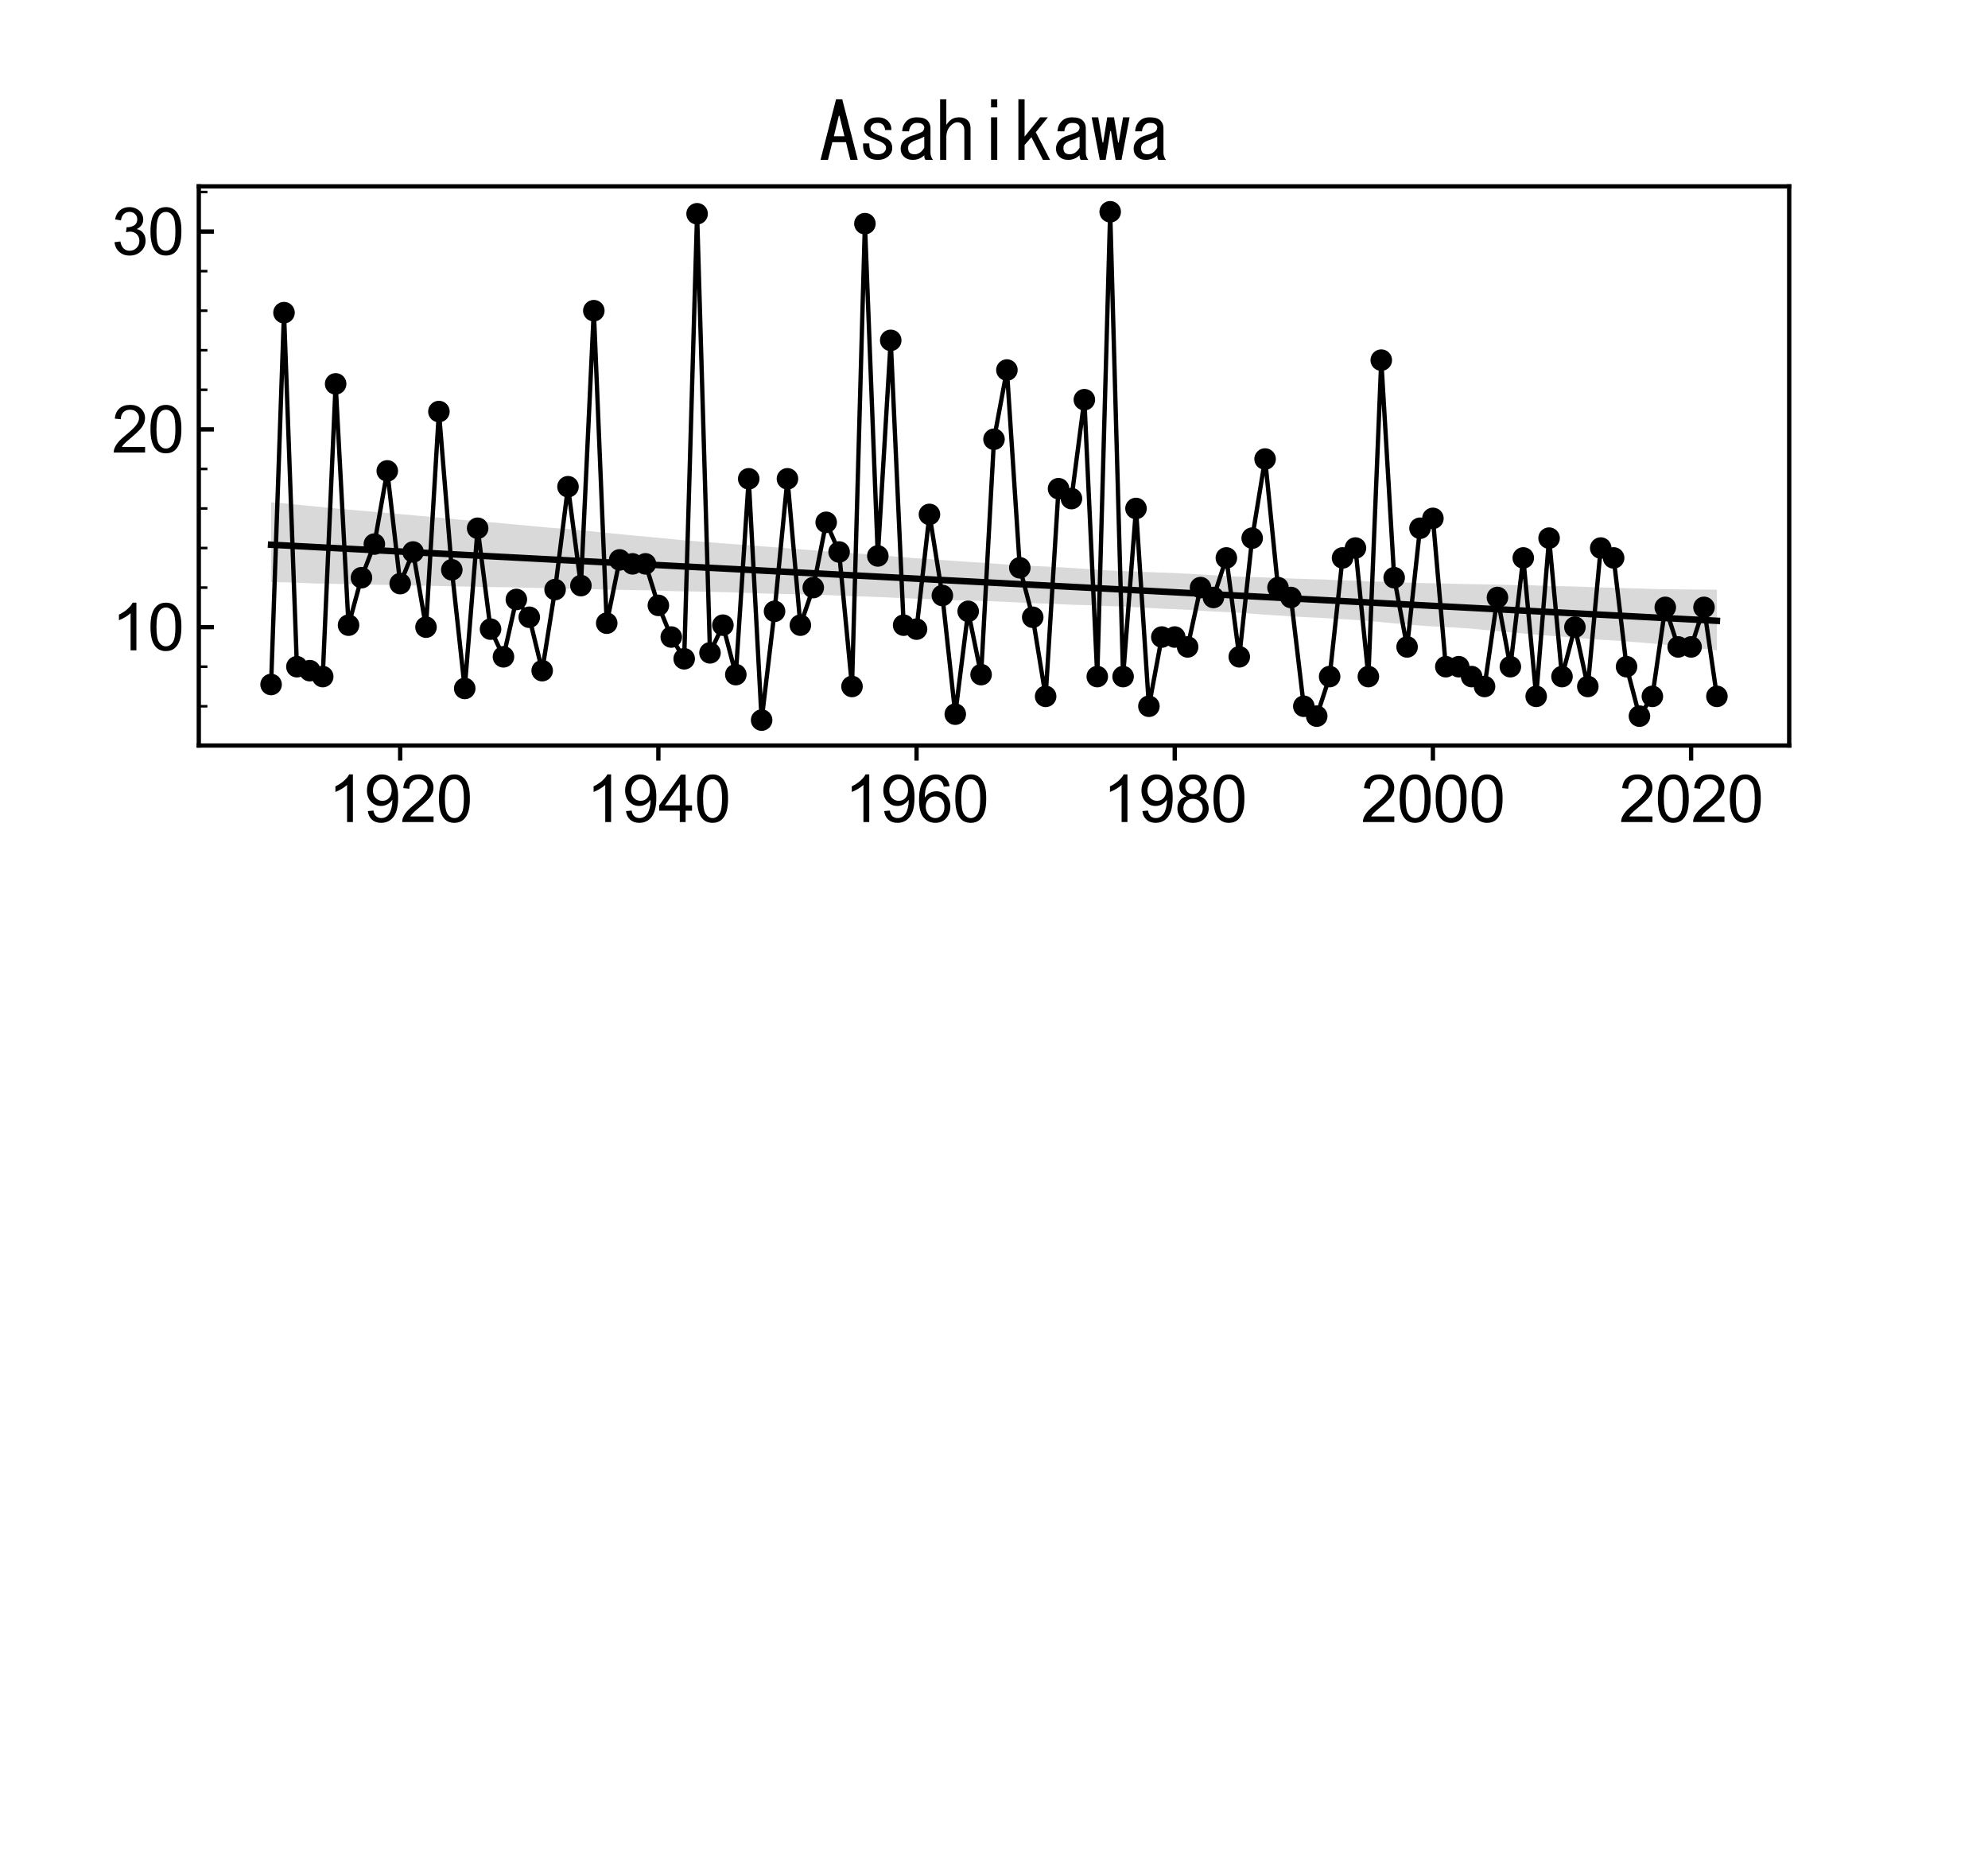 <?xml version="1.0" encoding="utf-8" standalone="no"?>
<!DOCTYPE svg PUBLIC "-//W3C//DTD SVG 1.1//EN"
  "http://www.w3.org/Graphics/SVG/1.1/DTD/svg11.dtd">
<svg xmlns:xlink="http://www.w3.org/1999/xlink" width="460.8pt" height="432pt" viewBox="0 0 460.8 432" xmlns="http://www.w3.org/2000/svg" version="1.1">
 <defs>
  <style type="text/css">*{stroke-linejoin: round; stroke-linecap: butt}</style>
 </defs>
 <g id="figure_1">
  <g id="patch_1">
   <path d="M 0 432 
L 460.8 432 
L 460.8 0 
L 0 0 
z
" style="fill: #ffffff"/>
  </g>
  <g id="axes_1">
   <g id="patch_2">
    <path d="M 46.08 172.8 
L 414.72 172.8 
L 414.72 43.2 
L 46.08 43.2 
z
" style="fill: #ffffff"/>
   </g>
   <g id="PathCollection_1">
    <defs>
     <path id="m3cafbec9c6" style="stroke: #000000; stroke-opacity: 0.8"/>
    </defs>
    <g clip-path="url(#p02bf21911d)">
     <use xlink:href="#m3cafbec9c6" x="62.836" y="158.657" style="fill-opacity: 0.8; stroke: #000000; stroke-opacity: 0.8"/>
     <use xlink:href="#m3cafbec9c6" x="65.829" y="72.471" style="fill-opacity: 0.8; stroke: #000000; stroke-opacity: 0.8"/>
     <use xlink:href="#m3cafbec9c6" x="68.821" y="154.531" style="fill-opacity: 0.8; stroke: #000000; stroke-opacity: 0.8"/>
     <use xlink:href="#m3cafbec9c6" x="71.813" y="155.448" style="fill-opacity: 0.8; stroke: #000000; stroke-opacity: 0.8"/>
     <use xlink:href="#m3cafbec9c6" x="74.805" y="156.823" style="fill-opacity: 0.8; stroke: #000000; stroke-opacity: 0.8"/>
     <use xlink:href="#m3cafbec9c6" x="77.797" y="88.975" style="fill-opacity: 0.8; stroke: #000000; stroke-opacity: 0.8"/>
     <use xlink:href="#m3cafbec9c6" x="80.79" y="144.904" style="fill-opacity: 0.8; stroke: #000000; stroke-opacity: 0.8"/>
     <use xlink:href="#m3cafbec9c6" x="83.782" y="133.902" style="fill-opacity: 0.8; stroke: #000000; stroke-opacity: 0.8"/>
     <use xlink:href="#m3cafbec9c6" x="86.774" y="126.108" style="fill-opacity: 0.8; stroke: #000000; stroke-opacity: 0.8"/>
     <use xlink:href="#m3cafbec9c6" x="89.766" y="109.146" style="fill-opacity: 0.8; stroke: #000000; stroke-opacity: 0.8"/>
     <use xlink:href="#m3cafbec9c6" x="92.758" y="135.277" style="fill-opacity: 0.8; stroke: #000000; stroke-opacity: 0.8"/>
     <use xlink:href="#m3cafbec9c6" x="95.751" y="127.942" style="fill-opacity: 0.8; stroke: #000000; stroke-opacity: 0.8"/>
     <use xlink:href="#m3cafbec9c6" x="98.743" y="145.363" style="fill-opacity: 0.8; stroke: #000000; stroke-opacity: 0.8"/>
     <use xlink:href="#m3cafbec9c6" x="101.735" y="95.393" style="fill-opacity: 0.8; stroke: #000000; stroke-opacity: 0.8"/>
     <use xlink:href="#m3cafbec9c6" x="104.727" y="132.068" style="fill-opacity: 0.8; stroke: #000000; stroke-opacity: 0.8"/>
     <use xlink:href="#m3cafbec9c6" x="107.719" y="159.574" style="fill-opacity: 0.8; stroke: #000000; stroke-opacity: 0.8"/>
     <use xlink:href="#m3cafbec9c6" x="110.712" y="122.441" style="fill-opacity: 0.8; stroke: #000000; stroke-opacity: 0.8"/>
     <use xlink:href="#m3cafbec9c6" x="113.704" y="145.821" style="fill-opacity: 0.8; stroke: #000000; stroke-opacity: 0.8"/>
     <use xlink:href="#m3cafbec9c6" x="116.696" y="152.239" style="fill-opacity: 0.8; stroke: #000000; stroke-opacity: 0.8"/>
     <use xlink:href="#m3cafbec9c6" x="119.688" y="138.944" style="fill-opacity: 0.8; stroke: #000000; stroke-opacity: 0.8"/>
     <use xlink:href="#m3cafbec9c6" x="122.681" y="143.07" style="fill-opacity: 0.8; stroke: #000000; stroke-opacity: 0.8"/>
     <use xlink:href="#m3cafbec9c6" x="125.673" y="155.448" style="fill-opacity: 0.8; stroke: #000000; stroke-opacity: 0.8"/>
     <use xlink:href="#m3cafbec9c6" x="128.665" y="136.652" style="fill-opacity: 0.8; stroke: #000000; stroke-opacity: 0.8"/>
     <use xlink:href="#m3cafbec9c6" x="131.657" y="112.814" style="fill-opacity: 0.8; stroke: #000000; stroke-opacity: 0.8"/>
     <use xlink:href="#m3cafbec9c6" x="134.649" y="135.735" style="fill-opacity: 0.8; stroke: #000000; stroke-opacity: 0.8"/>
     <use xlink:href="#m3cafbec9c6" x="137.642" y="72.013" style="fill-opacity: 0.8; stroke: #000000; stroke-opacity: 0.8"/>
     <use xlink:href="#m3cafbec9c6" x="140.634" y="144.446" style="fill-opacity: 0.8; stroke: #000000; stroke-opacity: 0.8"/>
     <use xlink:href="#m3cafbec9c6" x="143.626" y="129.776" style="fill-opacity: 0.8; stroke: #000000; stroke-opacity: 0.8"/>
     <use xlink:href="#m3cafbec9c6" x="146.618" y="130.693" style="fill-opacity: 0.8; stroke: #000000; stroke-opacity: 0.8"/>
     <use xlink:href="#m3cafbec9c6" x="149.61" y="130.693" style="fill-opacity: 0.8; stroke: #000000; stroke-opacity: 0.8"/>
     <use xlink:href="#m3cafbec9c6" x="152.603" y="140.32" style="fill-opacity: 0.8; stroke: #000000; stroke-opacity: 0.8"/>
     <use xlink:href="#m3cafbec9c6" x="155.595" y="147.655" style="fill-opacity: 0.8; stroke: #000000; stroke-opacity: 0.8"/>
     <use xlink:href="#m3cafbec9c6" x="158.587" y="152.698" style="fill-opacity: 0.8; stroke: #000000; stroke-opacity: 0.8"/>
     <use xlink:href="#m3cafbec9c6" x="161.579" y="49.549" style="fill-opacity: 0.8; stroke: #000000; stroke-opacity: 0.8"/>
     <use xlink:href="#m3cafbec9c6" x="164.571" y="151.322" style="fill-opacity: 0.8; stroke: #000000; stroke-opacity: 0.8"/>
     <use xlink:href="#m3cafbec9c6" x="167.564" y="144.904" style="fill-opacity: 0.8; stroke: #000000; stroke-opacity: 0.8"/>
     <use xlink:href="#m3cafbec9c6" x="170.556" y="156.365" style="fill-opacity: 0.8; stroke: #000000; stroke-opacity: 0.8"/>
     <use xlink:href="#m3cafbec9c6" x="173.548" y="110.98" style="fill-opacity: 0.8; stroke: #000000; stroke-opacity: 0.8"/>
     <use xlink:href="#m3cafbec9c6" x="176.54" y="166.909" style="fill-opacity: 0.8; stroke: #000000; stroke-opacity: 0.8"/>
     <use xlink:href="#m3cafbec9c6" x="179.532" y="141.695" style="fill-opacity: 0.8; stroke: #000000; stroke-opacity: 0.8"/>
     <use xlink:href="#m3cafbec9c6" x="182.525" y="110.98" style="fill-opacity: 0.8; stroke: #000000; stroke-opacity: 0.8"/>
     <use xlink:href="#m3cafbec9c6" x="185.517" y="144.904" style="fill-opacity: 0.8; stroke: #000000; stroke-opacity: 0.8"/>
     <use xlink:href="#m3cafbec9c6" x="188.509" y="136.194" style="fill-opacity: 0.8; stroke: #000000; stroke-opacity: 0.8"/>
     <use xlink:href="#m3cafbec9c6" x="191.501" y="121.065" style="fill-opacity: 0.8; stroke: #000000; stroke-opacity: 0.8"/>
     <use xlink:href="#m3cafbec9c6" x="194.494" y="127.942" style="fill-opacity: 0.8; stroke: #000000; stroke-opacity: 0.8"/>
     <use xlink:href="#m3cafbec9c6" x="197.486" y="159.116" style="fill-opacity: 0.8; stroke: #000000; stroke-opacity: 0.8"/>
     <use xlink:href="#m3cafbec9c6" x="200.478" y="51.842" style="fill-opacity: 0.8; stroke: #000000; stroke-opacity: 0.8"/>
     <use xlink:href="#m3cafbec9c6" x="203.47" y="128.859" style="fill-opacity: 0.8; stroke: #000000; stroke-opacity: 0.8"/>
     <use xlink:href="#m3cafbec9c6" x="206.462" y="78.889" style="fill-opacity: 0.8; stroke: #000000; stroke-opacity: 0.8"/>
     <use xlink:href="#m3cafbec9c6" x="209.455" y="144.904" style="fill-opacity: 0.8; stroke: #000000; stroke-opacity: 0.8"/>
     <use xlink:href="#m3cafbec9c6" x="212.447" y="145.821" style="fill-opacity: 0.8; stroke: #000000; stroke-opacity: 0.8"/>
     <use xlink:href="#m3cafbec9c6" x="215.439" y="119.232" style="fill-opacity: 0.8; stroke: #000000; stroke-opacity: 0.8"/>
     <use xlink:href="#m3cafbec9c6" x="218.431" y="138.028" style="fill-opacity: 0.8; stroke: #000000; stroke-opacity: 0.8"/>
     <use xlink:href="#m3cafbec9c6" x="221.423" y="165.534" style="fill-opacity: 0.8; stroke: #000000; stroke-opacity: 0.8"/>
     <use xlink:href="#m3cafbec9c6" x="224.416" y="141.695" style="fill-opacity: 0.8; stroke: #000000; stroke-opacity: 0.8"/>
     <use xlink:href="#m3cafbec9c6" x="227.408" y="156.365" style="fill-opacity: 0.8; stroke: #000000; stroke-opacity: 0.8"/>
     <use xlink:href="#m3cafbec9c6" x="230.4" y="101.811" style="fill-opacity: 0.8; stroke: #000000; stroke-opacity: 0.8"/>
     <use xlink:href="#m3cafbec9c6" x="233.392" y="85.766" style="fill-opacity: 0.8; stroke: #000000; stroke-opacity: 0.8"/>
     <use xlink:href="#m3cafbec9c6" x="236.384" y="131.609" style="fill-opacity: 0.8; stroke: #000000; stroke-opacity: 0.8"/>
     <use xlink:href="#m3cafbec9c6" x="239.377" y="143.07" style="fill-opacity: 0.8; stroke: #000000; stroke-opacity: 0.8"/>
     <use xlink:href="#m3cafbec9c6" x="242.369" y="161.408" style="fill-opacity: 0.8; stroke: #000000; stroke-opacity: 0.8"/>
     <use xlink:href="#m3cafbec9c6" x="245.361" y="113.272" style="fill-opacity: 0.8; stroke: #000000; stroke-opacity: 0.8"/>
     <use xlink:href="#m3cafbec9c6" x="248.353" y="115.564" style="fill-opacity: 0.8; stroke: #000000; stroke-opacity: 0.8"/>
     <use xlink:href="#m3cafbec9c6" x="251.345" y="92.642" style="fill-opacity: 0.8; stroke: #000000; stroke-opacity: 0.8"/>
     <use xlink:href="#m3cafbec9c6" x="254.338" y="156.823" style="fill-opacity: 0.8; stroke: #000000; stroke-opacity: 0.8"/>
     <use xlink:href="#m3cafbec9c6" x="257.33" y="49.091" style="fill-opacity: 0.8; stroke: #000000; stroke-opacity: 0.8"/>
     <use xlink:href="#m3cafbec9c6" x="260.322" y="156.823" style="fill-opacity: 0.8; stroke: #000000; stroke-opacity: 0.8"/>
     <use xlink:href="#m3cafbec9c6" x="263.314" y="117.856" style="fill-opacity: 0.8; stroke: #000000; stroke-opacity: 0.8"/>
     <use xlink:href="#m3cafbec9c6" x="266.306" y="163.7" style="fill-opacity: 0.8; stroke: #000000; stroke-opacity: 0.8"/>
     <use xlink:href="#m3cafbec9c6" x="269.299" y="147.655" style="fill-opacity: 0.8; stroke: #000000; stroke-opacity: 0.8"/>
     <use xlink:href="#m3cafbec9c6" x="272.291" y="147.655" style="fill-opacity: 0.8; stroke: #000000; stroke-opacity: 0.8"/>
     <use xlink:href="#m3cafbec9c6" x="275.283" y="149.947" style="fill-opacity: 0.8; stroke: #000000; stroke-opacity: 0.8"/>
     <use xlink:href="#m3cafbec9c6" x="278.275" y="136.194" style="fill-opacity: 0.8; stroke: #000000; stroke-opacity: 0.8"/>
     <use xlink:href="#m3cafbec9c6" x="281.268" y="138.486" style="fill-opacity: 0.8; stroke: #000000; stroke-opacity: 0.8"/>
     <use xlink:href="#m3cafbec9c6" x="284.26" y="129.317" style="fill-opacity: 0.8; stroke: #000000; stroke-opacity: 0.8"/>
     <use xlink:href="#m3cafbec9c6" x="287.252" y="152.239" style="fill-opacity: 0.8; stroke: #000000; stroke-opacity: 0.8"/>
     <use xlink:href="#m3cafbec9c6" x="290.244" y="124.733" style="fill-opacity: 0.8; stroke: #000000; stroke-opacity: 0.8"/>
     <use xlink:href="#m3cafbec9c6" x="293.236" y="106.395" style="fill-opacity: 0.8; stroke: #000000; stroke-opacity: 0.8"/>
     <use xlink:href="#m3cafbec9c6" x="296.229" y="136.194" style="fill-opacity: 0.8; stroke: #000000; stroke-opacity: 0.8"/>
     <use xlink:href="#m3cafbec9c6" x="299.221" y="138.486" style="fill-opacity: 0.8; stroke: #000000; stroke-opacity: 0.8"/>
     <use xlink:href="#m3cafbec9c6" x="302.213" y="163.7" style="fill-opacity: 0.8; stroke: #000000; stroke-opacity: 0.8"/>
     <use xlink:href="#m3cafbec9c6" x="305.205" y="165.992" style="fill-opacity: 0.8; stroke: #000000; stroke-opacity: 0.8"/>
     <use xlink:href="#m3cafbec9c6" x="308.197" y="156.823" style="fill-opacity: 0.8; stroke: #000000; stroke-opacity: 0.8"/>
     <use xlink:href="#m3cafbec9c6" x="311.19" y="129.317" style="fill-opacity: 0.8; stroke: #000000; stroke-opacity: 0.8"/>
     <use xlink:href="#m3cafbec9c6" x="314.182" y="127.025" style="fill-opacity: 0.8; stroke: #000000; stroke-opacity: 0.8"/>
     <use xlink:href="#m3cafbec9c6" x="317.174" y="156.823" style="fill-opacity: 0.8; stroke: #000000; stroke-opacity: 0.8"/>
     <use xlink:href="#m3cafbec9c6" x="320.166" y="83.474" style="fill-opacity: 0.8; stroke: #000000; stroke-opacity: 0.8"/>
     <use xlink:href="#m3cafbec9c6" x="323.158" y="133.902" style="fill-opacity: 0.8; stroke: #000000; stroke-opacity: 0.8"/>
     <use xlink:href="#m3cafbec9c6" x="326.151" y="149.947" style="fill-opacity: 0.8; stroke: #000000; stroke-opacity: 0.8"/>
     <use xlink:href="#m3cafbec9c6" x="329.143" y="122.441" style="fill-opacity: 0.8; stroke: #000000; stroke-opacity: 0.8"/>
     <use xlink:href="#m3cafbec9c6" x="332.135" y="120.149" style="fill-opacity: 0.8; stroke: #000000; stroke-opacity: 0.8"/>
     <use xlink:href="#m3cafbec9c6" x="335.127" y="154.531" style="fill-opacity: 0.8; stroke: #000000; stroke-opacity: 0.8"/>
     <use xlink:href="#m3cafbec9c6" x="338.119" y="154.531" style="fill-opacity: 0.8; stroke: #000000; stroke-opacity: 0.8"/>
     <use xlink:href="#m3cafbec9c6" x="341.112" y="156.823" style="fill-opacity: 0.8; stroke: #000000; stroke-opacity: 0.8"/>
     <use xlink:href="#m3cafbec9c6" x="344.104" y="159.116" style="fill-opacity: 0.8; stroke: #000000; stroke-opacity: 0.8"/>
     <use xlink:href="#m3cafbec9c6" x="347.096" y="138.486" style="fill-opacity: 0.8; stroke: #000000; stroke-opacity: 0.8"/>
     <use xlink:href="#m3cafbec9c6" x="350.088" y="154.531" style="fill-opacity: 0.8; stroke: #000000; stroke-opacity: 0.8"/>
     <use xlink:href="#m3cafbec9c6" x="353.081" y="129.317" style="fill-opacity: 0.8; stroke: #000000; stroke-opacity: 0.8"/>
     <use xlink:href="#m3cafbec9c6" x="356.073" y="161.408" style="fill-opacity: 0.8; stroke: #000000; stroke-opacity: 0.8"/>
     <use xlink:href="#m3cafbec9c6" x="359.065" y="124.733" style="fill-opacity: 0.8; stroke: #000000; stroke-opacity: 0.8"/>
     <use xlink:href="#m3cafbec9c6" x="362.057" y="156.823" style="fill-opacity: 0.8; stroke: #000000; stroke-opacity: 0.8"/>
     <use xlink:href="#m3cafbec9c6" x="365.049" y="145.363" style="fill-opacity: 0.8; stroke: #000000; stroke-opacity: 0.8"/>
     <use xlink:href="#m3cafbec9c6" x="368.042" y="159.116" style="fill-opacity: 0.8; stroke: #000000; stroke-opacity: 0.8"/>
     <use xlink:href="#m3cafbec9c6" x="371.034" y="127.025" style="fill-opacity: 0.8; stroke: #000000; stroke-opacity: 0.8"/>
     <use xlink:href="#m3cafbec9c6" x="374.026" y="129.317" style="fill-opacity: 0.8; stroke: #000000; stroke-opacity: 0.8"/>
     <use xlink:href="#m3cafbec9c6" x="377.018" y="154.531" style="fill-opacity: 0.8; stroke: #000000; stroke-opacity: 0.8"/>
     <use xlink:href="#m3cafbec9c6" x="380.01" y="165.992" style="fill-opacity: 0.8; stroke: #000000; stroke-opacity: 0.8"/>
     <use xlink:href="#m3cafbec9c6" x="383.003" y="161.408" style="fill-opacity: 0.8; stroke: #000000; stroke-opacity: 0.8"/>
     <use xlink:href="#m3cafbec9c6" x="385.995" y="140.778" style="fill-opacity: 0.8; stroke: #000000; stroke-opacity: 0.8"/>
     <use xlink:href="#m3cafbec9c6" x="388.987" y="149.947" style="fill-opacity: 0.8; stroke: #000000; stroke-opacity: 0.8"/>
     <use xlink:href="#m3cafbec9c6" x="391.979" y="149.947" style="fill-opacity: 0.8; stroke: #000000; stroke-opacity: 0.8"/>
     <use xlink:href="#m3cafbec9c6" x="394.971" y="140.778" style="fill-opacity: 0.8; stroke: #000000; stroke-opacity: 0.8"/>
     <use xlink:href="#m3cafbec9c6" x="397.964" y="161.408" style="fill-opacity: 0.8; stroke: #000000; stroke-opacity: 0.8"/>
    </g>
   </g>
   <g id="PolyCollection_1">
    <path d="M 62.836 116.418 
L 62.836 134.933 
L 66.221 134.974 
L 69.607 135.102 
L 72.992 135.229 
L 76.377 135.301 
L 79.762 135.372 
L 83.147 135.444 
L 86.532 135.515 
L 89.917 135.587 
L 93.302 135.657 
L 96.688 135.727 
L 100.073 135.796 
L 103.458 135.864 
L 106.843 135.933 
L 110.228 136.001 
L 113.613 136.07 
L 116.998 136.105 
L 120.383 136.185 
L 123.769 136.266 
L 127.154 136.346 
L 130.539 136.42 
L 133.924 136.49 
L 137.309 136.561 
L 140.694 136.67 
L 144.079 136.741 
L 147.464 136.774 
L 150.85 136.842 
L 154.235 136.966 
L 157.62 137.054 
L 161.005 137.098 
L 164.39 137.176 
L 167.775 137.247 
L 171.16 137.349 
L 174.545 137.478 
L 177.931 137.596 
L 181.316 137.672 
L 184.701 137.731 
L 188.086 137.805 
L 191.471 137.924 
L 194.856 138.067 
L 198.241 138.209 
L 201.626 138.298 
L 205.012 138.443 
L 208.397 138.588 
L 211.782 138.732 
L 215.167 138.877 
L 218.552 139.018 
L 221.937 139.165 
L 225.322 139.251 
L 228.707 139.312 
L 232.093 139.459 
L 235.478 139.607 
L 238.863 139.801 
L 242.248 139.901 
L 245.633 140.025 
L 249.018 140.192 
L 252.403 140.273 
L 255.788 140.438 
L 259.174 140.553 
L 262.559 140.706 
L 265.944 140.894 
L 269.329 141.077 
L 272.714 141.209 
L 276.099 141.384 
L 279.484 141.639 
L 282.869 141.804 
L 286.255 141.97 
L 289.64 142.201 
L 293.025 142.461 
L 296.41 142.674 
L 299.795 142.887 
L 303.18 143.068 
L 306.565 143.229 
L 309.95 143.447 
L 313.336 143.636 
L 316.721 143.875 
L 320.106 144.186 
L 323.491 144.499 
L 326.876 144.813 
L 330.261 145.078 
L 333.646 145.268 
L 337.031 145.44 
L 340.417 145.662 
L 343.802 145.981 
L 347.187 146.284 
L 350.572 146.599 
L 353.957 146.913 
L 357.342 147.21 
L 360.727 147.477 
L 364.112 147.718 
L 367.498 148.008 
L 370.883 148.272 
L 374.268 148.46 
L 377.653 148.734 
L 381.038 148.979 
L 384.423 149.307 
L 387.808 149.605 
L 391.193 149.987 
L 394.579 150.372 
L 397.964 150.749 
L 397.964 136.69 
L 397.964 136.69 
L 394.579 136.653 
L 391.193 136.626 
L 387.808 136.599 
L 384.423 136.554 
L 381.038 136.44 
L 377.653 136.354 
L 374.268 136.227 
L 370.883 136.149 
L 367.498 136.033 
L 364.112 135.924 
L 360.727 135.847 
L 357.342 135.751 
L 353.957 135.623 
L 350.572 135.61 
L 347.187 135.504 
L 343.802 135.44 
L 340.417 135.384 
L 337.031 135.305 
L 333.646 135.232 
L 330.261 135.156 
L 326.876 135.076 
L 323.491 134.899 
L 320.106 134.821 
L 316.721 134.704 
L 313.336 134.554 
L 309.95 134.472 
L 306.565 134.304 
L 303.18 134.21 
L 299.795 134.104 
L 296.41 133.961 
L 293.025 133.833 
L 289.64 133.741 
L 286.255 133.627 
L 282.869 133.415 
L 279.484 133.225 
L 276.099 133.022 
L 272.714 132.837 
L 269.329 132.715 
L 265.944 132.596 
L 262.559 132.43 
L 259.174 132.316 
L 255.788 132.138 
L 252.403 131.913 
L 249.018 131.692 
L 245.633 131.478 
L 242.248 131.302 
L 238.863 131.157 
L 235.478 130.991 
L 232.093 130.759 
L 228.707 130.496 
L 225.322 130.294 
L 221.937 130.055 
L 218.552 129.819 
L 215.167 129.582 
L 211.782 129.36 
L 208.397 129.08 
L 205.012 128.784 
L 201.626 128.522 
L 198.241 128.271 
L 194.856 128.003 
L 191.471 127.79 
L 188.086 127.5 
L 184.701 127.282 
L 181.316 126.978 
L 177.931 126.72 
L 174.545 126.463 
L 171.16 126.205 
L 167.775 125.951 
L 164.39 125.696 
L 161.005 125.432 
L 157.62 125.155 
L 154.235 124.804 
L 150.85 124.489 
L 147.464 124.175 
L 144.079 123.858 
L 140.694 123.515 
L 137.309 123.171 
L 133.924 122.828 
L 130.539 122.537 
L 127.154 122.286 
L 123.769 121.971 
L 120.383 121.657 
L 116.998 121.343 
L 113.613 121.03 
L 110.228 120.741 
L 106.843 120.482 
L 103.458 120.163 
L 100.073 119.836 
L 96.688 119.51 
L 93.302 119.208 
L 89.917 118.915 
L 86.532 118.621 
L 83.147 118.328 
L 79.762 118.036 
L 76.377 117.727 
L 72.992 117.38 
L 69.607 117.047 
L 66.221 116.711 
L 62.836 116.418 
z
" clip-path="url(#p02bf21911d)" style="fill-opacity: 0.15"/>
   </g>
   <g id="matplotlib.axis_1">
    <g id="xtick_1">
     <g id="line2d_1">
      <defs>
       <path id="m2a09fc4230" d="M 0 0 
L 0 3.5 
" style="stroke: #000000"/>
      </defs>
      <g>
       <use xlink:href="#m2a09fc4230" x="92.758" y="172.8" style="stroke: #000000"/>
      </g>
     </g>
     <g id="text_1">
      <!-- 1920 -->
      <g transform="translate(76.076 190.537)scale(0.15 -0.15)">
       <defs>
        <path id="ArialMT-31" d="M 2384 0 
L 1822 0 
L 1822 3584 
Q 1619 3391 1289 3197 
Q 959 3003 697 2906 
L 697 3450 
Q 1169 3672 1522 3987 
Q 1875 4303 2022 4600 
L 2384 4600 
L 2384 0 
z
" transform="scale(0.016)"/>
        <path id="ArialMT-39" d="M 350 1059 
L 891 1109 
Q 959 728 1153 556 
Q 1347 384 1650 384 
Q 1909 384 2104 503 
Q 2300 622 2425 820 
Q 2550 1019 2634 1356 
Q 2719 1694 2719 2044 
Q 2719 2081 2716 2156 
Q 2547 1888 2255 1720 
Q 1963 1553 1622 1553 
Q 1053 1553 659 1965 
Q 266 2378 266 3053 
Q 266 3750 677 4175 
Q 1088 4600 1706 4600 
Q 2153 4600 2523 4359 
Q 2894 4119 3086 3673 
Q 3278 3228 3278 2384 
Q 3278 1506 3087 986 
Q 2897 466 2520 194 
Q 2144 -78 1638 -78 
Q 1100 -78 759 220 
Q 419 519 350 1059 
z
M 2653 3081 
Q 2653 3566 2395 3850 
Q 2138 4134 1775 4134 
Q 1400 4134 1122 3828 
Q 844 3522 844 3034 
Q 844 2597 1108 2323 
Q 1372 2050 1759 2050 
Q 2150 2050 2401 2323 
Q 2653 2597 2653 3081 
z
" transform="scale(0.016)"/>
        <path id="ArialMT-32" d="M 3222 541 
L 3222 0 
L 194 0 
Q 188 203 259 391 
Q 375 700 629 1000 
Q 884 1300 1366 1694 
Q 2113 2306 2375 2664 
Q 2638 3022 2638 3341 
Q 2638 3675 2398 3904 
Q 2159 4134 1775 4134 
Q 1369 4134 1125 3890 
Q 881 3647 878 3216 
L 300 3275 
Q 359 3922 746 4261 
Q 1134 4600 1788 4600 
Q 2447 4600 2831 4234 
Q 3216 3869 3216 3328 
Q 3216 3053 3103 2787 
Q 2991 2522 2730 2228 
Q 2469 1934 1863 1422 
Q 1356 997 1212 845 
Q 1069 694 975 541 
L 3222 541 
z
" transform="scale(0.016)"/>
        <path id="ArialMT-30" d="M 266 2259 
Q 266 3072 433 3567 
Q 600 4063 929 4331 
Q 1259 4600 1759 4600 
Q 2128 4600 2406 4451 
Q 2684 4303 2865 4023 
Q 3047 3744 3150 3342 
Q 3253 2941 3253 2259 
Q 3253 1453 3087 958 
Q 2922 463 2592 192 
Q 2263 -78 1759 -78 
Q 1097 -78 719 397 
Q 266 969 266 2259 
z
M 844 2259 
Q 844 1131 1108 757 
Q 1372 384 1759 384 
Q 2147 384 2411 759 
Q 2675 1134 2675 2259 
Q 2675 3391 2411 3762 
Q 2147 4134 1753 4134 
Q 1366 4134 1134 3806 
Q 844 3388 844 2259 
z
" transform="scale(0.016)"/>
       </defs>
       <use xlink:href="#ArialMT-31"/>
       <use xlink:href="#ArialMT-39" x="55.615"/>
       <use xlink:href="#ArialMT-32" x="111.23"/>
       <use xlink:href="#ArialMT-30" x="166.846"/>
      </g>
     </g>
    </g>
    <g id="xtick_2">
     <g id="line2d_2">
      <g>
       <use xlink:href="#m2a09fc4230" x="152.603" y="172.8" style="stroke: #000000"/>
      </g>
     </g>
     <g id="text_2">
      <!-- 1940 -->
      <g transform="translate(135.92 190.537)scale(0.15 -0.15)">
       <defs>
        <path id="ArialMT-34" d="M 2069 0 
L 2069 1097 
L 81 1097 
L 81 1613 
L 2172 4581 
L 2631 4581 
L 2631 1613 
L 3250 1613 
L 3250 1097 
L 2631 1097 
L 2631 0 
L 2069 0 
z
M 2069 1613 
L 2069 3678 
L 634 1613 
L 2069 1613 
z
" transform="scale(0.016)"/>
       </defs>
       <use xlink:href="#ArialMT-31"/>
       <use xlink:href="#ArialMT-39" x="55.615"/>
       <use xlink:href="#ArialMT-34" x="111.23"/>
       <use xlink:href="#ArialMT-30" x="166.846"/>
      </g>
     </g>
    </g>
    <g id="xtick_3">
     <g id="line2d_3">
      <g>
       <use xlink:href="#m2a09fc4230" x="212.447" y="172.8" style="stroke: #000000"/>
      </g>
     </g>
     <g id="text_3">
      <!-- 1960 -->
      <g transform="translate(195.764 190.537)scale(0.15 -0.15)">
       <defs>
        <path id="ArialMT-36" d="M 3184 3459 
L 2625 3416 
Q 2550 3747 2413 3897 
Q 2184 4138 1850 4138 
Q 1581 4138 1378 3988 
Q 1113 3794 959 3422 
Q 806 3050 800 2363 
Q 1003 2672 1297 2822 
Q 1591 2972 1913 2972 
Q 2475 2972 2870 2558 
Q 3266 2144 3266 1488 
Q 3266 1056 3080 686 
Q 2894 316 2569 119 
Q 2244 -78 1831 -78 
Q 1128 -78 684 439 
Q 241 956 241 2144 
Q 241 3472 731 4075 
Q 1159 4600 1884 4600 
Q 2425 4600 2770 4297 
Q 3116 3994 3184 3459 
z
M 888 1484 
Q 888 1194 1011 928 
Q 1134 663 1356 523 
Q 1578 384 1822 384 
Q 2178 384 2434 671 
Q 2691 959 2691 1453 
Q 2691 1928 2437 2201 
Q 2184 2475 1800 2475 
Q 1419 2475 1153 2201 
Q 888 1928 888 1484 
z
" transform="scale(0.016)"/>
       </defs>
       <use xlink:href="#ArialMT-31"/>
       <use xlink:href="#ArialMT-39" x="55.615"/>
       <use xlink:href="#ArialMT-36" x="111.23"/>
       <use xlink:href="#ArialMT-30" x="166.846"/>
      </g>
     </g>
    </g>
    <g id="xtick_4">
     <g id="line2d_4">
      <g>
       <use xlink:href="#m2a09fc4230" x="272.291" y="172.8" style="stroke: #000000"/>
      </g>
     </g>
     <g id="text_4">
      <!-- 1980 -->
      <g transform="translate(255.608 190.537)scale(0.15 -0.15)">
       <defs>
        <path id="ArialMT-38" d="M 1131 2484 
Q 781 2613 612 2850 
Q 444 3088 444 3419 
Q 444 3919 803 4259 
Q 1163 4600 1759 4600 
Q 2359 4600 2725 4251 
Q 3091 3903 3091 3403 
Q 3091 3084 2923 2848 
Q 2756 2613 2416 2484 
Q 2838 2347 3058 2040 
Q 3278 1734 3278 1309 
Q 3278 722 2862 322 
Q 2447 -78 1769 -78 
Q 1091 -78 675 323 
Q 259 725 259 1325 
Q 259 1772 486 2073 
Q 713 2375 1131 2484 
z
M 1019 3438 
Q 1019 3113 1228 2906 
Q 1438 2700 1772 2700 
Q 2097 2700 2305 2904 
Q 2513 3109 2513 3406 
Q 2513 3716 2298 3927 
Q 2084 4138 1766 4138 
Q 1444 4138 1231 3931 
Q 1019 3725 1019 3438 
z
M 838 1322 
Q 838 1081 952 856 
Q 1066 631 1291 507 
Q 1516 384 1775 384 
Q 2178 384 2440 643 
Q 2703 903 2703 1303 
Q 2703 1709 2433 1975 
Q 2163 2241 1756 2241 
Q 1359 2241 1098 1978 
Q 838 1716 838 1322 
z
" transform="scale(0.016)"/>
       </defs>
       <use xlink:href="#ArialMT-31"/>
       <use xlink:href="#ArialMT-39" x="55.615"/>
       <use xlink:href="#ArialMT-38" x="111.23"/>
       <use xlink:href="#ArialMT-30" x="166.846"/>
      </g>
     </g>
    </g>
    <g id="xtick_5">
     <g id="line2d_5">
      <g>
       <use xlink:href="#m2a09fc4230" x="332.135" y="172.8" style="stroke: #000000"/>
      </g>
     </g>
     <g id="text_5">
      <!-- 2000 -->
      <g transform="translate(315.452 190.537)scale(0.15 -0.15)">
       <use xlink:href="#ArialMT-32"/>
       <use xlink:href="#ArialMT-30" x="55.615"/>
       <use xlink:href="#ArialMT-30" x="111.23"/>
       <use xlink:href="#ArialMT-30" x="166.846"/>
      </g>
     </g>
    </g>
    <g id="xtick_6">
     <g id="line2d_6">
      <g>
       <use xlink:href="#m2a09fc4230" x="391.979" y="172.8" style="stroke: #000000"/>
      </g>
     </g>
     <g id="text_6">
      <!-- 2020 -->
      <g transform="translate(375.296 190.537)scale(0.15 -0.15)">
       <use xlink:href="#ArialMT-32"/>
       <use xlink:href="#ArialMT-30" x="55.615"/>
       <use xlink:href="#ArialMT-32" x="111.23"/>
       <use xlink:href="#ArialMT-30" x="166.846"/>
      </g>
     </g>
    </g>
   </g>
   <g id="matplotlib.axis_2">
    <g id="ytick_1">
     <g id="line2d_7">
      <defs>
       <path id="mce1e0f00ed" d="M 0 0 
L 3.5 0 
" style="stroke: #000000"/>
      </defs>
      <g>
       <use xlink:href="#mce1e0f00ed" x="46.08" y="145.363" style="stroke: #000000"/>
      </g>
     </g>
     <g id="text_7">
      <!-- 10 -->
      <g transform="translate(25.897 150.731)scale(0.15 -0.15)">
       <use xlink:href="#ArialMT-31"/>
       <use xlink:href="#ArialMT-30" x="55.615"/>
      </g>
     </g>
    </g>
    <g id="ytick_2">
     <g id="line2d_8">
      <g>
       <use xlink:href="#mce1e0f00ed" x="46.08" y="99.519" style="stroke: #000000"/>
      </g>
     </g>
     <g id="text_8">
      <!-- 20 -->
      <g transform="translate(25.897 104.887)scale(0.15 -0.15)">
       <use xlink:href="#ArialMT-32"/>
       <use xlink:href="#ArialMT-30" x="55.615"/>
      </g>
     </g>
    </g>
    <g id="ytick_3">
     <g id="line2d_9">
      <g>
       <use xlink:href="#mce1e0f00ed" x="46.08" y="53.675" style="stroke: #000000"/>
      </g>
     </g>
     <g id="text_9">
      <!-- 30 -->
      <g transform="translate(25.897 59.044)scale(0.15 -0.15)">
       <defs>
        <path id="ArialMT-33" d="M 269 1209 
L 831 1284 
Q 928 806 1161 595 
Q 1394 384 1728 384 
Q 2125 384 2398 659 
Q 2672 934 2672 1341 
Q 2672 1728 2419 1979 
Q 2166 2231 1775 2231 
Q 1616 2231 1378 2169 
L 1441 2663 
Q 1497 2656 1531 2656 
Q 1891 2656 2178 2843 
Q 2466 3031 2466 3422 
Q 2466 3731 2256 3934 
Q 2047 4138 1716 4138 
Q 1388 4138 1169 3931 
Q 950 3725 888 3313 
L 325 3413 
Q 428 3978 793 4289 
Q 1159 4600 1703 4600 
Q 2078 4600 2393 4439 
Q 2709 4278 2876 4000 
Q 3044 3722 3044 3409 
Q 3044 3113 2884 2869 
Q 2725 2625 2413 2481 
Q 2819 2388 3044 2092 
Q 3269 1797 3269 1353 
Q 3269 753 2831 336 
Q 2394 -81 1725 -81 
Q 1122 -81 723 278 
Q 325 638 269 1209 
z
" transform="scale(0.016)"/>
       </defs>
       <use xlink:href="#ArialMT-33"/>
       <use xlink:href="#ArialMT-30" x="55.615"/>
      </g>
     </g>
    </g>
    <g id="ytick_4">
     <g id="line2d_10">
      <defs>
       <path id="m414047871e" d="M 0 0 
L 2 0 
" style="stroke: #000000; stroke-width: 0.6"/>
      </defs>
      <g>
       <use xlink:href="#m414047871e" x="46.08" y="163.7" style="stroke: #000000; stroke-width: 0.6"/>
      </g>
     </g>
    </g>
    <g id="ytick_5">
     <g id="line2d_11">
      <g>
       <use xlink:href="#m414047871e" x="46.08" y="154.531" style="stroke: #000000; stroke-width: 0.6"/>
      </g>
     </g>
    </g>
    <g id="ytick_6">
     <g id="line2d_12">
      <g>
       <use xlink:href="#m414047871e" x="46.08" y="136.194" style="stroke: #000000; stroke-width: 0.6"/>
      </g>
     </g>
    </g>
    <g id="ytick_7">
     <g id="line2d_13">
      <g>
       <use xlink:href="#m414047871e" x="46.08" y="127.025" style="stroke: #000000; stroke-width: 0.6"/>
      </g>
     </g>
    </g>
    <g id="ytick_8">
     <g id="line2d_14">
      <g>
       <use xlink:href="#m414047871e" x="46.08" y="117.856" style="stroke: #000000; stroke-width: 0.6"/>
      </g>
     </g>
    </g>
    <g id="ytick_9">
     <g id="line2d_15">
      <g>
       <use xlink:href="#m414047871e" x="46.08" y="108.688" style="stroke: #000000; stroke-width: 0.6"/>
      </g>
     </g>
    </g>
    <g id="ytick_10">
     <g id="line2d_16">
      <g>
       <use xlink:href="#m414047871e" x="46.08" y="90.35" style="stroke: #000000; stroke-width: 0.6"/>
      </g>
     </g>
    </g>
    <g id="ytick_11">
     <g id="line2d_17">
      <g>
       <use xlink:href="#m414047871e" x="46.08" y="81.181" style="stroke: #000000; stroke-width: 0.6"/>
      </g>
     </g>
    </g>
    <g id="ytick_12">
     <g id="line2d_18">
      <g>
       <use xlink:href="#m414047871e" x="46.08" y="72.013" style="stroke: #000000; stroke-width: 0.6"/>
      </g>
     </g>
    </g>
    <g id="ytick_13">
     <g id="line2d_19">
      <g>
       <use xlink:href="#m414047871e" x="46.08" y="62.844" style="stroke: #000000; stroke-width: 0.6"/>
      </g>
     </g>
    </g>
    <g id="ytick_14">
     <g id="line2d_20">
      <g>
       <use xlink:href="#m414047871e" x="46.08" y="44.507" style="stroke: #000000; stroke-width: 0.6"/>
      </g>
     </g>
    </g>
   </g>
   <g id="line2d_21">
    <path d="M 62.836 158.657 
L 65.829 72.471 
L 68.821 154.531 
L 71.813 155.448 
L 74.805 156.823 
L 77.797 88.975 
L 80.79 144.904 
L 83.782 133.902 
L 86.774 126.108 
L 89.766 109.146 
L 92.758 135.277 
L 95.751 127.942 
L 98.743 145.363 
L 101.735 95.393 
L 104.727 132.068 
L 107.719 159.574 
L 110.712 122.441 
L 113.704 145.821 
L 116.696 152.239 
L 119.688 138.944 
L 122.681 143.07 
L 125.673 155.448 
L 128.665 136.652 
L 131.657 112.814 
L 134.649 135.735 
L 137.642 72.013 
L 140.634 144.446 
L 143.626 129.776 
L 146.618 130.693 
L 149.61 130.693 
L 152.603 140.32 
L 155.595 147.655 
L 158.587 152.698 
L 161.579 49.549 
L 164.571 151.322 
L 167.564 144.904 
L 170.556 156.365 
L 173.548 110.98 
L 176.54 166.909 
L 179.532 141.695 
L 182.525 110.98 
L 185.517 144.904 
L 188.509 136.194 
L 191.501 121.065 
L 194.494 127.942 
L 197.486 159.116 
L 200.478 51.842 
L 203.47 128.859 
L 206.462 78.889 
L 209.455 144.904 
L 212.447 145.821 
L 215.439 119.232 
L 218.431 138.028 
L 221.423 165.534 
L 224.416 141.695 
L 227.408 156.365 
L 230.4 101.811 
L 233.392 85.766 
L 236.384 131.609 
L 239.377 143.07 
L 242.369 161.408 
L 245.361 113.272 
L 248.353 115.564 
L 251.345 92.642 
L 254.338 156.823 
L 257.33 49.091 
L 260.322 156.823 
L 263.314 117.856 
L 266.306 163.7 
L 269.299 147.655 
L 272.291 147.655 
L 275.283 149.947 
L 278.275 136.194 
L 281.268 138.486 
L 284.26 129.317 
L 287.252 152.239 
L 290.244 124.733 
L 293.236 106.395 
L 296.229 136.194 
L 299.221 138.486 
L 302.213 163.7 
L 305.205 165.992 
L 308.197 156.823 
L 311.19 129.317 
L 314.182 127.025 
L 317.174 156.823 
L 320.166 83.474 
L 323.158 133.902 
L 326.151 149.947 
L 329.143 122.441 
L 332.135 120.149 
L 335.127 154.531 
L 338.119 154.531 
L 341.112 156.823 
L 344.104 159.116 
L 347.096 138.486 
L 350.088 154.531 
L 353.081 129.317 
L 356.073 161.408 
L 359.065 124.733 
L 362.057 156.823 
L 365.049 145.363 
L 368.042 159.116 
L 371.034 127.025 
L 374.026 129.317 
L 377.018 154.531 
L 380.01 165.992 
L 383.003 161.408 
L 385.995 140.778 
L 388.987 149.947 
L 391.979 149.947 
L 394.971 140.778 
L 397.964 161.408 
" clip-path="url(#p02bf21911d)" style="fill: none; stroke: #000000; stroke-linecap: square"/>
    <defs>
     <path id="m2f745443ce" d="M 0 2 
C 0.53 2 1.039 1.789 1.414 1.414 
C 1.789 1.039 2 0.53 2 0 
C 2 -0.53 1.789 -1.039 1.414 -1.414 
C 1.039 -1.789 0.53 -2 0 -2 
C -0.53 -2 -1.039 -1.789 -1.414 -1.414 
C -1.789 -1.039 -2 -0.53 -2 0 
C -2 0.53 -1.789 1.039 -1.414 1.414 
C -1.039 1.789 -0.53 2 0 2 
z
" style="stroke: #000000"/>
    </defs>
    <g clip-path="url(#p02bf21911d)">
     <use xlink:href="#m2f745443ce" x="62.836" y="158.657" style="stroke: #000000"/>
     <use xlink:href="#m2f745443ce" x="65.829" y="72.471" style="stroke: #000000"/>
     <use xlink:href="#m2f745443ce" x="68.821" y="154.531" style="stroke: #000000"/>
     <use xlink:href="#m2f745443ce" x="71.813" y="155.448" style="stroke: #000000"/>
     <use xlink:href="#m2f745443ce" x="74.805" y="156.823" style="stroke: #000000"/>
     <use xlink:href="#m2f745443ce" x="77.797" y="88.975" style="stroke: #000000"/>
     <use xlink:href="#m2f745443ce" x="80.79" y="144.904" style="stroke: #000000"/>
     <use xlink:href="#m2f745443ce" x="83.782" y="133.902" style="stroke: #000000"/>
     <use xlink:href="#m2f745443ce" x="86.774" y="126.108" style="stroke: #000000"/>
     <use xlink:href="#m2f745443ce" x="89.766" y="109.146" style="stroke: #000000"/>
     <use xlink:href="#m2f745443ce" x="92.758" y="135.277" style="stroke: #000000"/>
     <use xlink:href="#m2f745443ce" x="95.751" y="127.942" style="stroke: #000000"/>
     <use xlink:href="#m2f745443ce" x="98.743" y="145.363" style="stroke: #000000"/>
     <use xlink:href="#m2f745443ce" x="101.735" y="95.393" style="stroke: #000000"/>
     <use xlink:href="#m2f745443ce" x="104.727" y="132.068" style="stroke: #000000"/>
     <use xlink:href="#m2f745443ce" x="107.719" y="159.574" style="stroke: #000000"/>
     <use xlink:href="#m2f745443ce" x="110.712" y="122.441" style="stroke: #000000"/>
     <use xlink:href="#m2f745443ce" x="113.704" y="145.821" style="stroke: #000000"/>
     <use xlink:href="#m2f745443ce" x="116.696" y="152.239" style="stroke: #000000"/>
     <use xlink:href="#m2f745443ce" x="119.688" y="138.944" style="stroke: #000000"/>
     <use xlink:href="#m2f745443ce" x="122.681" y="143.07" style="stroke: #000000"/>
     <use xlink:href="#m2f745443ce" x="125.673" y="155.448" style="stroke: #000000"/>
     <use xlink:href="#m2f745443ce" x="128.665" y="136.652" style="stroke: #000000"/>
     <use xlink:href="#m2f745443ce" x="131.657" y="112.814" style="stroke: #000000"/>
     <use xlink:href="#m2f745443ce" x="134.649" y="135.735" style="stroke: #000000"/>
     <use xlink:href="#m2f745443ce" x="137.642" y="72.013" style="stroke: #000000"/>
     <use xlink:href="#m2f745443ce" x="140.634" y="144.446" style="stroke: #000000"/>
     <use xlink:href="#m2f745443ce" x="143.626" y="129.776" style="stroke: #000000"/>
     <use xlink:href="#m2f745443ce" x="146.618" y="130.693" style="stroke: #000000"/>
     <use xlink:href="#m2f745443ce" x="149.61" y="130.693" style="stroke: #000000"/>
     <use xlink:href="#m2f745443ce" x="152.603" y="140.32" style="stroke: #000000"/>
     <use xlink:href="#m2f745443ce" x="155.595" y="147.655" style="stroke: #000000"/>
     <use xlink:href="#m2f745443ce" x="158.587" y="152.698" style="stroke: #000000"/>
     <use xlink:href="#m2f745443ce" x="161.579" y="49.549" style="stroke: #000000"/>
     <use xlink:href="#m2f745443ce" x="164.571" y="151.322" style="stroke: #000000"/>
     <use xlink:href="#m2f745443ce" x="167.564" y="144.904" style="stroke: #000000"/>
     <use xlink:href="#m2f745443ce" x="170.556" y="156.365" style="stroke: #000000"/>
     <use xlink:href="#m2f745443ce" x="173.548" y="110.98" style="stroke: #000000"/>
     <use xlink:href="#m2f745443ce" x="176.54" y="166.909" style="stroke: #000000"/>
     <use xlink:href="#m2f745443ce" x="179.532" y="141.695" style="stroke: #000000"/>
     <use xlink:href="#m2f745443ce" x="182.525" y="110.98" style="stroke: #000000"/>
     <use xlink:href="#m2f745443ce" x="185.517" y="144.904" style="stroke: #000000"/>
     <use xlink:href="#m2f745443ce" x="188.509" y="136.194" style="stroke: #000000"/>
     <use xlink:href="#m2f745443ce" x="191.501" y="121.065" style="stroke: #000000"/>
     <use xlink:href="#m2f745443ce" x="194.494" y="127.942" style="stroke: #000000"/>
     <use xlink:href="#m2f745443ce" x="197.486" y="159.116" style="stroke: #000000"/>
     <use xlink:href="#m2f745443ce" x="200.478" y="51.842" style="stroke: #000000"/>
     <use xlink:href="#m2f745443ce" x="203.47" y="128.859" style="stroke: #000000"/>
     <use xlink:href="#m2f745443ce" x="206.462" y="78.889" style="stroke: #000000"/>
     <use xlink:href="#m2f745443ce" x="209.455" y="144.904" style="stroke: #000000"/>
     <use xlink:href="#m2f745443ce" x="212.447" y="145.821" style="stroke: #000000"/>
     <use xlink:href="#m2f745443ce" x="215.439" y="119.232" style="stroke: #000000"/>
     <use xlink:href="#m2f745443ce" x="218.431" y="138.028" style="stroke: #000000"/>
     <use xlink:href="#m2f745443ce" x="221.423" y="165.534" style="stroke: #000000"/>
     <use xlink:href="#m2f745443ce" x="224.416" y="141.695" style="stroke: #000000"/>
     <use xlink:href="#m2f745443ce" x="227.408" y="156.365" style="stroke: #000000"/>
     <use xlink:href="#m2f745443ce" x="230.4" y="101.811" style="stroke: #000000"/>
     <use xlink:href="#m2f745443ce" x="233.392" y="85.766" style="stroke: #000000"/>
     <use xlink:href="#m2f745443ce" x="236.384" y="131.609" style="stroke: #000000"/>
     <use xlink:href="#m2f745443ce" x="239.377" y="143.07" style="stroke: #000000"/>
     <use xlink:href="#m2f745443ce" x="242.369" y="161.408" style="stroke: #000000"/>
     <use xlink:href="#m2f745443ce" x="245.361" y="113.272" style="stroke: #000000"/>
     <use xlink:href="#m2f745443ce" x="248.353" y="115.564" style="stroke: #000000"/>
     <use xlink:href="#m2f745443ce" x="251.345" y="92.642" style="stroke: #000000"/>
     <use xlink:href="#m2f745443ce" x="254.338" y="156.823" style="stroke: #000000"/>
     <use xlink:href="#m2f745443ce" x="257.33" y="49.091" style="stroke: #000000"/>
     <use xlink:href="#m2f745443ce" x="260.322" y="156.823" style="stroke: #000000"/>
     <use xlink:href="#m2f745443ce" x="263.314" y="117.856" style="stroke: #000000"/>
     <use xlink:href="#m2f745443ce" x="266.306" y="163.7" style="stroke: #000000"/>
     <use xlink:href="#m2f745443ce" x="269.299" y="147.655" style="stroke: #000000"/>
     <use xlink:href="#m2f745443ce" x="272.291" y="147.655" style="stroke: #000000"/>
     <use xlink:href="#m2f745443ce" x="275.283" y="149.947" style="stroke: #000000"/>
     <use xlink:href="#m2f745443ce" x="278.275" y="136.194" style="stroke: #000000"/>
     <use xlink:href="#m2f745443ce" x="281.268" y="138.486" style="stroke: #000000"/>
     <use xlink:href="#m2f745443ce" x="284.26" y="129.317" style="stroke: #000000"/>
     <use xlink:href="#m2f745443ce" x="287.252" y="152.239" style="stroke: #000000"/>
     <use xlink:href="#m2f745443ce" x="290.244" y="124.733" style="stroke: #000000"/>
     <use xlink:href="#m2f745443ce" x="293.236" y="106.395" style="stroke: #000000"/>
     <use xlink:href="#m2f745443ce" x="296.229" y="136.194" style="stroke: #000000"/>
     <use xlink:href="#m2f745443ce" x="299.221" y="138.486" style="stroke: #000000"/>
     <use xlink:href="#m2f745443ce" x="302.213" y="163.7" style="stroke: #000000"/>
     <use xlink:href="#m2f745443ce" x="305.205" y="165.992" style="stroke: #000000"/>
     <use xlink:href="#m2f745443ce" x="308.197" y="156.823" style="stroke: #000000"/>
     <use xlink:href="#m2f745443ce" x="311.19" y="129.317" style="stroke: #000000"/>
     <use xlink:href="#m2f745443ce" x="314.182" y="127.025" style="stroke: #000000"/>
     <use xlink:href="#m2f745443ce" x="317.174" y="156.823" style="stroke: #000000"/>
     <use xlink:href="#m2f745443ce" x="320.166" y="83.474" style="stroke: #000000"/>
     <use xlink:href="#m2f745443ce" x="323.158" y="133.902" style="stroke: #000000"/>
     <use xlink:href="#m2f745443ce" x="326.151" y="149.947" style="stroke: #000000"/>
     <use xlink:href="#m2f745443ce" x="329.143" y="122.441" style="stroke: #000000"/>
     <use xlink:href="#m2f745443ce" x="332.135" y="120.149" style="stroke: #000000"/>
     <use xlink:href="#m2f745443ce" x="335.127" y="154.531" style="stroke: #000000"/>
     <use xlink:href="#m2f745443ce" x="338.119" y="154.531" style="stroke: #000000"/>
     <use xlink:href="#m2f745443ce" x="341.112" y="156.823" style="stroke: #000000"/>
     <use xlink:href="#m2f745443ce" x="344.104" y="159.116" style="stroke: #000000"/>
     <use xlink:href="#m2f745443ce" x="347.096" y="138.486" style="stroke: #000000"/>
     <use xlink:href="#m2f745443ce" x="350.088" y="154.531" style="stroke: #000000"/>
     <use xlink:href="#m2f745443ce" x="353.081" y="129.317" style="stroke: #000000"/>
     <use xlink:href="#m2f745443ce" x="356.073" y="161.408" style="stroke: #000000"/>
     <use xlink:href="#m2f745443ce" x="359.065" y="124.733" style="stroke: #000000"/>
     <use xlink:href="#m2f745443ce" x="362.057" y="156.823" style="stroke: #000000"/>
     <use xlink:href="#m2f745443ce" x="365.049" y="145.363" style="stroke: #000000"/>
     <use xlink:href="#m2f745443ce" x="368.042" y="159.116" style="stroke: #000000"/>
     <use xlink:href="#m2f745443ce" x="371.034" y="127.025" style="stroke: #000000"/>
     <use xlink:href="#m2f745443ce" x="374.026" y="129.317" style="stroke: #000000"/>
     <use xlink:href="#m2f745443ce" x="377.018" y="154.531" style="stroke: #000000"/>
     <use xlink:href="#m2f745443ce" x="380.01" y="165.992" style="stroke: #000000"/>
     <use xlink:href="#m2f745443ce" x="383.003" y="161.408" style="stroke: #000000"/>
     <use xlink:href="#m2f745443ce" x="385.995" y="140.778" style="stroke: #000000"/>
     <use xlink:href="#m2f745443ce" x="388.987" y="149.947" style="stroke: #000000"/>
     <use xlink:href="#m2f745443ce" x="391.979" y="149.947" style="stroke: #000000"/>
     <use xlink:href="#m2f745443ce" x="394.971" y="140.778" style="stroke: #000000"/>
     <use xlink:href="#m2f745443ce" x="397.964" y="161.408" style="stroke: #000000"/>
    </g>
   </g>
   <g id="line2d_22">
    <path d="M 62.836 126.259 
L 66.221 126.437 
L 69.607 126.616 
L 72.992 126.794 
L 76.377 126.972 
L 79.762 127.15 
L 83.147 127.328 
L 86.532 127.506 
L 89.917 127.684 
L 93.302 127.862 
L 96.688 128.04 
L 100.073 128.218 
L 103.458 128.396 
L 106.843 128.574 
L 110.228 128.752 
L 113.613 128.931 
L 116.998 129.109 
L 120.383 129.287 
L 123.769 129.465 
L 127.154 129.643 
L 130.539 129.821 
L 133.924 129.999 
L 137.309 130.177 
L 140.694 130.355 
L 144.079 130.533 
L 147.464 130.711 
L 150.85 130.889 
L 154.235 131.067 
L 157.62 131.246 
L 161.005 131.424 
L 164.39 131.602 
L 167.775 131.78 
L 171.16 131.958 
L 174.545 132.136 
L 177.931 132.314 
L 181.316 132.492 
L 184.701 132.67 
L 188.086 132.848 
L 191.471 133.026 
L 194.856 133.204 
L 198.241 133.382 
L 201.626 133.56 
L 205.012 133.739 
L 208.397 133.917 
L 211.782 134.095 
L 215.167 134.273 
L 218.552 134.451 
L 221.937 134.629 
L 225.322 134.807 
L 228.707 134.985 
L 232.093 135.163 
L 235.478 135.341 
L 238.863 135.519 
L 242.248 135.697 
L 245.633 135.875 
L 249.018 136.054 
L 252.403 136.232 
L 255.788 136.41 
L 259.174 136.588 
L 262.559 136.766 
L 265.944 136.944 
L 269.329 137.122 
L 272.714 137.3 
L 276.099 137.478 
L 279.484 137.656 
L 282.869 137.834 
L 286.255 138.012 
L 289.64 138.19 
L 293.025 138.369 
L 296.41 138.547 
L 299.795 138.725 
L 303.18 138.903 
L 306.565 139.081 
L 309.95 139.259 
L 313.336 139.437 
L 316.721 139.615 
L 320.106 139.793 
L 323.491 139.971 
L 326.876 140.149 
L 330.261 140.327 
L 333.646 140.505 
L 337.031 140.683 
L 340.417 140.862 
L 343.802 141.04 
L 347.187 141.218 
L 350.572 141.396 
L 353.957 141.574 
L 357.342 141.752 
L 360.727 141.93 
L 364.112 142.108 
L 367.498 142.286 
L 370.883 142.464 
L 374.268 142.642 
L 377.653 142.82 
L 381.038 142.998 
L 384.423 143.177 
L 387.808 143.355 
L 391.193 143.533 
L 394.579 143.711 
L 397.964 143.889 
" clip-path="url(#p02bf21911d)" style="fill: none; stroke: #000000; stroke-width: 1.5; stroke-linecap: square"/>
   </g>
   <g id="patch_3">
    <path d="M 46.08 172.8 
L 46.08 43.2 
" style="fill: none; stroke: #000000; stroke-linejoin: miter; stroke-linecap: square"/>
   </g>
   <g id="patch_4">
    <path d="M 414.72 172.8 
L 414.72 43.2 
" style="fill: none; stroke: #000000; stroke-linejoin: miter; stroke-linecap: square"/>
   </g>
   <g id="patch_5">
    <path d="M 46.08 172.8 
L 414.72 172.8 
" style="fill: none; stroke: #000000; stroke-linejoin: miter; stroke-linecap: square"/>
   </g>
   <g id="patch_6">
    <path d="M 46.08 43.2 
L 414.72 43.2 
" style="fill: none; stroke: #000000; stroke-linejoin: miter; stroke-linecap: square"/>
   </g>
   <g id="text_10">
    <!-- Asahikawa -->
    <g transform="translate(189.9 37.2)scale(0.18 -0.18)">
     <defs>
      <path id="MS-Gothic-41" d="M 700 50 
L 100 50 
L 1350 4925 
L 1850 4925 
L 3100 50 
L 2500 50 
L 2150 1475 
L 1050 1475 
L 700 50 
z
M 1625 3600 
L 1575 3600 
L 1175 1950 
L 2025 1950 
L 1625 3600 
z
" transform="scale(0.016)"/>
      <path id="MS-Gothic-73" d="M 2175 2450 
Q 2150 2725 2000 2875 
Q 1850 3025 1600 3025 
Q 1275 3025 1150 2900 
Q 1000 2750 1000 2575 
Q 1000 2450 1125 2325 
Q 1300 2150 1875 1950 
Q 2325 1800 2525 1600 
Q 2750 1375 2750 1000 
Q 2750 650 2500 400 
Q 2150 50 1600 50 
Q 1000 50 700 350 
Q 375 675 400 1375 
L 900 1375 
Q 900 825 1050 675 
Q 1225 500 1575 500 
Q 1925 500 2100 675 
Q 2250 825 2250 1025 
Q 2250 1175 2100 1325 
Q 1950 1475 1525 1625 
Q 900 1850 700 2050 
Q 475 2275 475 2600 
Q 475 2925 750 3200 
Q 1025 3475 1600 3475 
Q 2100 3475 2400 3175 
Q 2700 2875 2675 2450 
L 2175 2450 
z
" transform="scale(0.016)"/>
      <path id="MS-Gothic-61" d="M 2200 1925 
Q 1900 1750 1500 1625 
Q 1200 1525 1025 1350 
Q 900 1225 900 1000 
Q 900 750 1025 625 
Q 1150 500 1425 500 
Q 1875 500 2200 1025 
L 2200 1925 
z
M 2200 425 
Q 1825 50 1275 50 
Q 825 50 550 325 
Q 300 575 300 950 
Q 300 1350 575 1625 
Q 825 1875 1150 1975 
Q 2000 2250 2075 2350 
Q 2200 2500 2200 2650 
Q 2200 2800 2050 2925 
Q 1925 3025 1600 3025 
Q 1350 3025 1200 2875 
Q 1000 2675 975 2350 
L 425 2350 
Q 450 2850 775 3175 
Q 1075 3475 1600 3475 
Q 2200 3475 2450 3225 
Q 2700 2975 2700 2600 
L 2700 625 
Q 2700 325 2900 50 
L 2300 50 
Q 2200 150 2200 425 
z
" transform="scale(0.016)"/>
      <path id="MS-Gothic-68" d="M 850 2875 
Q 1000 3075 1100 3175 
Q 1400 3475 1900 3475 
Q 2325 3475 2575 3225 
Q 2800 3000 2800 2600 
L 2800 50 
L 2300 50 
L 2300 2425 
Q 2300 2750 2125 2925 
Q 1975 3075 1725 3075 
Q 1475 3075 1200 2800 
Q 850 2450 850 1875 
L 850 50 
L 350 50 
L 350 4925 
L 850 4925 
L 850 2875 
z
" transform="scale(0.016)"/>
      <path id="MS-Gothic-69" d="M 1825 50 
L 1325 50 
L 1325 3475 
L 1825 3475 
L 1825 50 
z
M 1825 4925 
L 1825 4275 
L 1325 4275 
L 1325 4925 
L 1825 4925 
z
" transform="scale(0.016)"/>
      <path id="MS-Gothic-6b" d="M 1450 1875 
L 900 1250 
L 900 50 
L 400 50 
L 400 4925 
L 900 4925 
L 900 1925 
L 2150 3475 
L 2775 3475 
L 1800 2275 
L 2950 50 
L 2375 50 
L 1450 1875 
z
" transform="scale(0.016)"/>
      <path id="MS-Gothic-77" d="M 700 50 
L 50 3475 
L 575 3475 
L 925 1450 
L 975 1450 
L 1300 3475 
L 1850 3475 
L 2175 1450 
L 2225 1450 
L 2575 3475 
L 3100 3475 
L 2450 50 
L 1975 50 
L 1600 2375 
L 1550 2375 
L 1175 50 
L 700 50 
z
" transform="scale(0.016)"/>
     </defs>
     <use xlink:href="#MS-Gothic-41"/>
     <use xlink:href="#MS-Gothic-73" x="50"/>
     <use xlink:href="#MS-Gothic-61" x="100"/>
     <use xlink:href="#MS-Gothic-68" x="150"/>
     <use xlink:href="#MS-Gothic-69" x="200"/>
     <use xlink:href="#MS-Gothic-6b" x="250"/>
     <use xlink:href="#MS-Gothic-61" x="300"/>
     <use xlink:href="#MS-Gothic-77" x="350"/>
     <use xlink:href="#MS-Gothic-61" x="400"/>
    </g>
   </g>
  </g>
 </g>
 <defs>
  <clipPath id="p02bf21911d">
   <rect x="46.08" y="43.2" width="368.64" height="129.6"/>
  </clipPath>
 </defs>
</svg>
